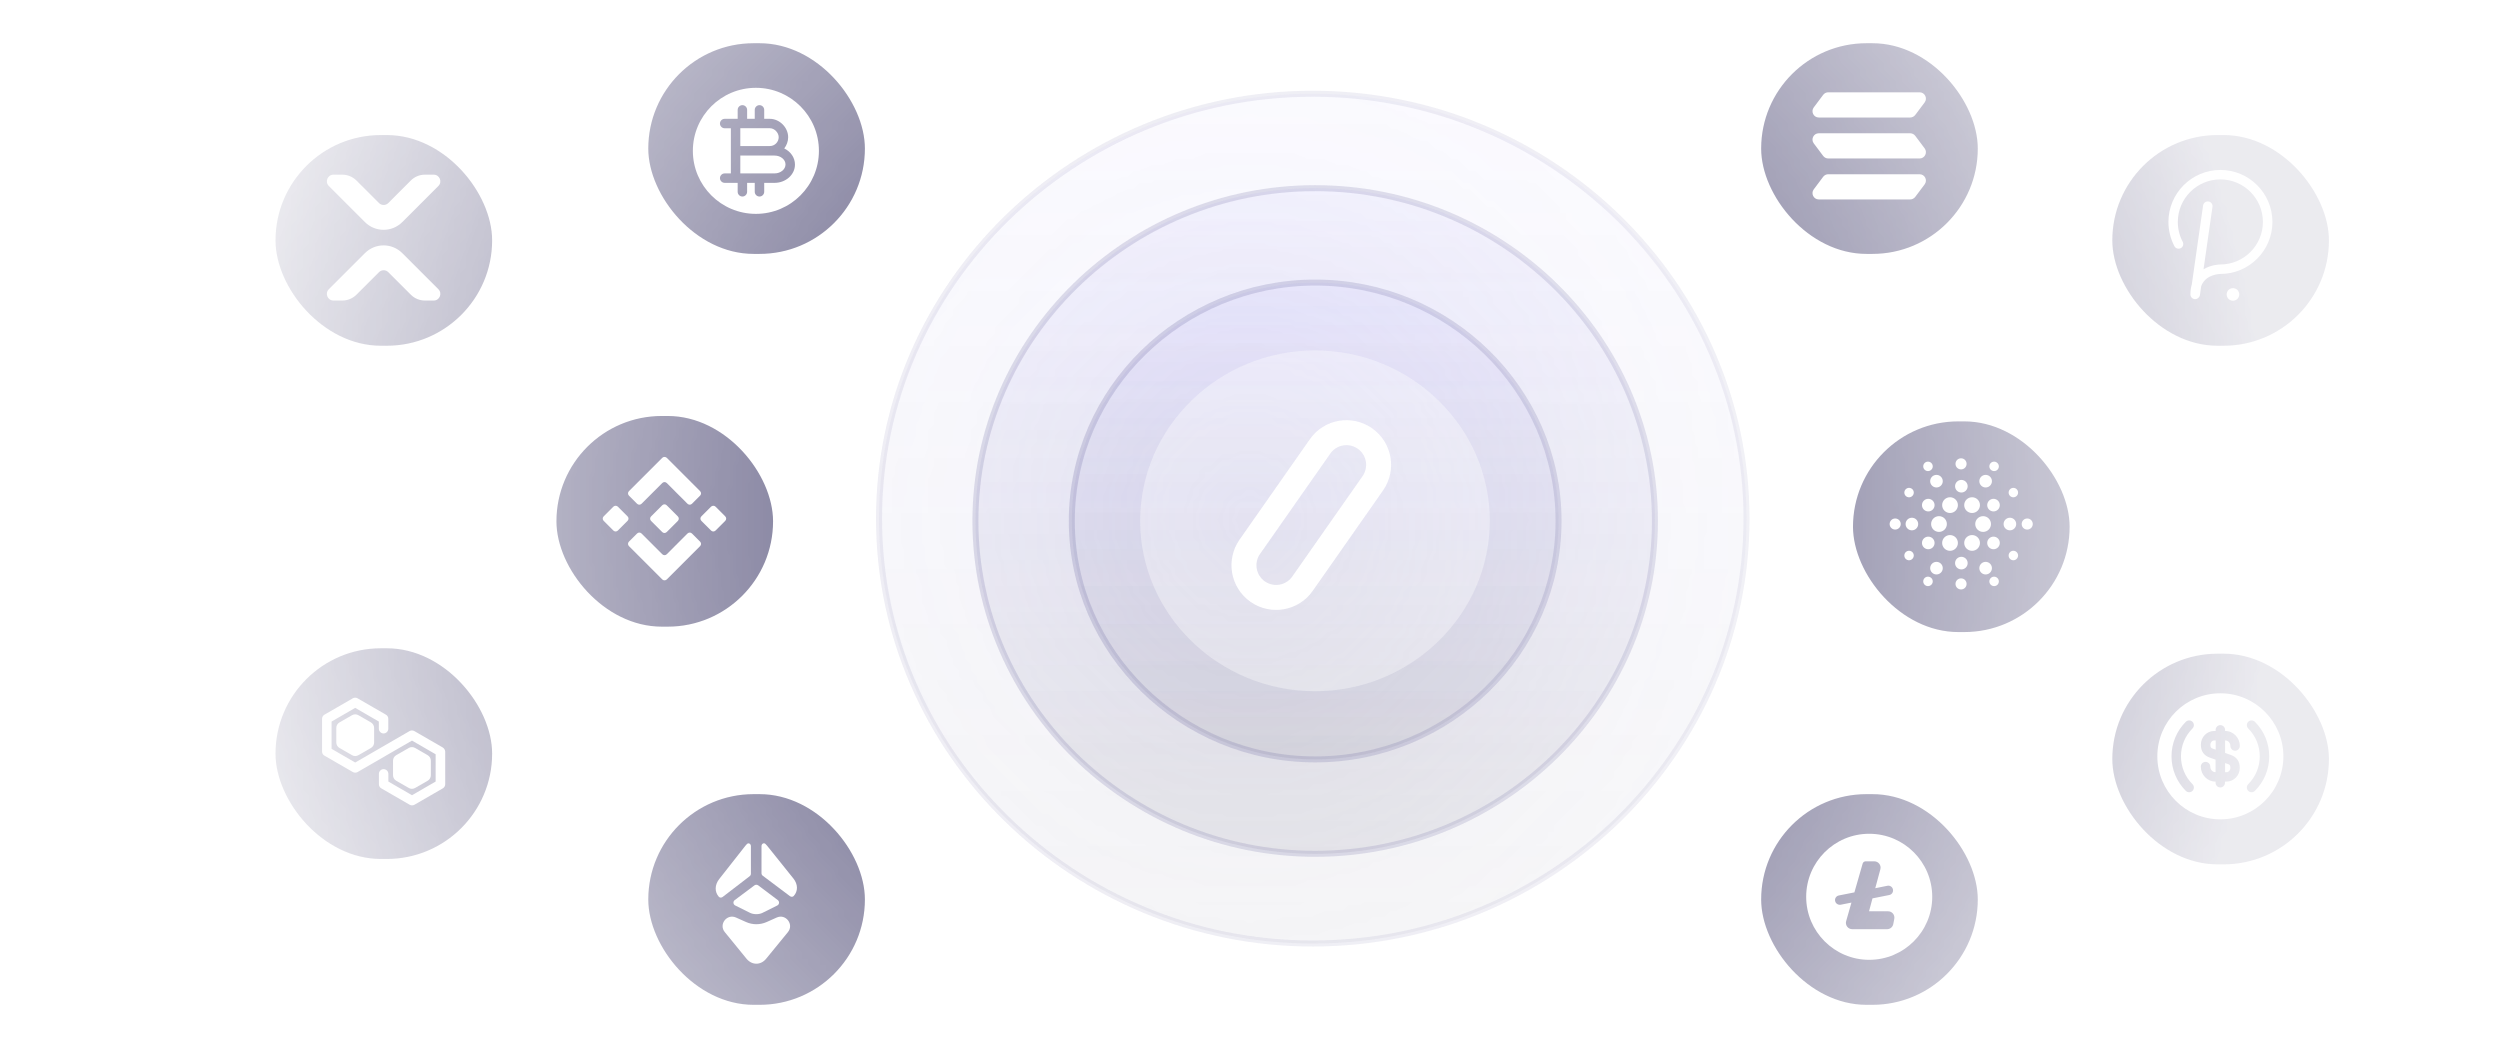 <svg width="416" height="173" viewBox="0 0 416 173" fill="none" xmlns="http://www.w3.org/2000/svg">
  <mask id="mask0_2016_23580" style="mask-type:alpha" maskUnits="userSpaceOnUse" x="0" y="0" width="416" height="173">
    <rect width="416" height="173" fill="url(#paint0_radial_2016_23580)"/>
  </mask>
  <g mask="url(#mask0_2016_23580)">
    <rect x="308.339" y="70.118" width="36.045" height="35.057" rx="17.528" fill="#3B3766"/>
    <path
      d="M331.72 85.102C332.299 85.102 332.769 84.632 332.769 84.053C332.769 83.474 332.299 83.004 331.72 83.004C331.141 83.004 330.671 83.474 330.671 84.053C330.671 84.632 331.141 85.102 331.72 85.102Z"
      fill="white"/>
    <path
      d="M331.72 91.394C332.299 91.394 332.769 90.925 332.769 90.346C332.769 89.766 332.299 89.297 331.72 89.297C331.141 89.297 330.671 89.766 330.671 90.346C330.671 90.925 331.141 91.394 331.72 91.394Z"
      fill="white"/>
    <path
      d="M334.447 88.248C335.026 88.248 335.496 87.778 335.496 87.199C335.496 86.62 335.026 86.15 334.447 86.15C333.868 86.15 333.398 86.62 333.398 87.199C333.398 87.778 333.868 88.248 334.447 88.248Z"
      fill="white"/>
    <path
      d="M320.865 85.102C321.444 85.102 321.914 84.632 321.914 84.053C321.914 83.474 321.444 83.004 320.865 83.004C320.286 83.004 319.816 83.474 319.816 84.053C319.816 84.632 320.286 85.102 320.865 85.102Z"
      fill="white"/>
    <path
      d="M320.865 91.394C321.444 91.394 321.914 90.925 321.914 90.346C321.914 89.766 321.444 89.297 320.865 89.297C320.286 89.297 319.816 89.766 319.816 90.346C319.816 90.925 320.286 91.394 320.865 91.394Z"
      fill="white"/>
    <path
      d="M318.139 88.248C318.718 88.248 319.187 87.778 319.187 87.199C319.187 86.62 318.718 86.15 318.139 86.15C317.559 86.15 317.09 86.62 317.09 87.199C317.09 87.778 317.559 88.248 318.139 88.248Z"
      fill="white"/>
    <path
      d="M330.409 81.116C330.988 81.116 331.458 80.647 331.458 80.068C331.458 79.488 330.988 79.019 330.409 79.019C329.83 79.019 329.36 79.488 329.36 80.068C329.36 80.647 329.83 81.116 330.409 81.116Z"
      fill="white"/>
    <path
      d="M322.228 81.116C322.808 81.116 323.277 80.647 323.277 80.068C323.277 79.488 322.808 79.019 322.228 79.019C321.649 79.019 321.18 79.488 321.18 80.068C321.18 80.647 321.649 81.116 322.228 81.116Z"
      fill="white"/>
    <path
      d="M326.371 81.955C326.951 81.955 327.42 81.486 327.42 80.907C327.42 80.327 326.951 79.858 326.371 79.858C325.792 79.858 325.323 80.327 325.323 80.907C325.323 81.486 325.792 81.955 326.371 81.955Z"
      fill="white"/>
    <path
      d="M330.409 95.59C330.988 95.59 331.458 95.12 331.458 94.541C331.458 93.962 330.988 93.492 330.409 93.492C329.83 93.492 329.36 93.962 329.36 94.541C329.36 95.12 329.83 95.59 330.409 95.59Z"
      fill="white"/>
    <path
      d="M322.228 95.59C322.808 95.59 323.277 95.12 323.277 94.541C323.277 93.962 322.808 93.492 322.228 93.492C321.649 93.492 321.18 93.962 321.18 94.541C321.18 95.12 321.649 95.59 322.228 95.59Z"
      fill="white"/>
    <path
      d="M326.371 94.75C326.951 94.75 327.42 94.281 327.42 93.702C327.42 93.122 326.951 92.653 326.371 92.653C325.792 92.653 325.323 93.122 325.323 93.702C325.323 94.281 325.792 94.75 326.371 94.75Z"
      fill="white"/>
    <path
      d="M328.154 85.364C328.878 85.364 329.465 84.777 329.465 84.053C329.465 83.329 328.878 82.742 328.154 82.742C327.43 82.742 326.844 83.329 326.844 84.053C326.844 84.777 327.43 85.364 328.154 85.364Z"
      fill="white"/>
    <path
      d="M324.484 85.364C325.208 85.364 325.795 84.777 325.795 84.053C325.795 83.329 325.208 82.742 324.484 82.742C323.76 82.742 323.173 83.329 323.173 84.053C323.173 84.777 323.76 85.364 324.484 85.364Z"
      fill="white"/>
    <path
      d="M329.99 88.51C330.714 88.51 331.301 87.923 331.301 87.199C331.301 86.475 330.714 85.888 329.99 85.888C329.266 85.888 328.679 86.475 328.679 87.199C328.679 87.923 329.266 88.51 329.99 88.51Z"
      fill="white"/>
    <path
      d="M322.648 88.51C323.372 88.51 323.959 87.923 323.959 87.199C323.959 86.475 323.372 85.888 322.648 85.888C321.924 85.888 321.337 86.475 321.337 87.199C321.337 87.923 321.924 88.51 322.648 88.51Z"
      fill="white"/>
    <path
      d="M324.484 91.656C325.208 91.656 325.795 91.07 325.795 90.346C325.795 89.621 325.208 89.034 324.484 89.034C323.76 89.034 323.173 89.621 323.173 90.346C323.173 91.07 323.76 91.656 324.484 91.656Z"
      fill="white"/>
    <path
      d="M328.154 91.656C328.878 91.656 329.465 91.07 329.465 90.346C329.465 89.621 328.878 89.034 328.154 89.034C327.43 89.034 326.844 89.621 326.844 90.346C326.844 91.07 327.43 91.656 328.154 91.656Z"
      fill="white"/>
    <path
      d="M326.318 78.107C325.805 78.107 325.396 77.698 325.396 77.184C325.396 76.67 325.805 76.261 326.318 76.261C326.832 76.261 327.241 76.67 327.241 77.184C327.241 77.698 326.832 78.107 326.318 78.107Z"
      fill="white"/>
    <path
      d="M331.825 78.39C331.384 78.39 331.028 78.033 331.028 77.603C331.028 77.173 331.384 76.816 331.814 76.816C332.244 76.816 332.611 77.173 332.611 77.603C332.611 78.033 332.265 78.39 331.825 78.39Z"
      fill="white"/>
    <path
      d="M320.813 78.39C320.383 78.39 320.026 78.033 320.026 77.603C320.026 77.173 320.372 76.816 320.813 76.816H320.823C321.253 76.816 321.61 77.173 321.61 77.603C321.61 78.033 321.253 78.39 320.813 78.39Z"
      fill="white"/>
    <path
      d="M326.318 98.085C325.805 98.085 325.396 97.676 325.396 97.162C325.396 96.649 325.805 96.24 326.318 96.24C326.832 96.24 327.241 96.649 327.241 97.162C327.241 97.676 326.832 98.085 326.318 98.085Z"
      fill="white"/>
    <path
      d="M331.825 97.53C331.384 97.53 331.028 97.173 331.028 96.743C331.028 96.313 331.384 95.957 331.814 95.957C332.244 95.957 332.611 96.313 332.611 96.743C332.611 97.173 332.265 97.53 331.825 97.53Z"
      fill="white"/>
    <path
      d="M320.813 97.53C320.383 97.53 320.026 97.173 320.026 96.743C320.026 96.313 320.372 95.957 320.813 95.957H320.823C321.253 95.957 321.61 96.313 321.61 96.743C321.61 97.173 321.253 97.53 320.813 97.53Z"
      fill="white"/>
    <path
      d="M315.359 88.122C314.856 88.122 314.436 87.713 314.436 87.21V87.199C314.436 86.696 314.845 86.276 315.359 86.276C315.873 86.276 316.282 86.685 316.282 87.199C316.282 87.713 315.862 88.122 315.359 88.122Z"
      fill="white"/>
    <path
      d="M317.666 93.23C317.236 93.23 316.88 92.884 316.88 92.443V92.433C316.88 92.003 317.236 91.646 317.666 91.646C318.096 91.646 318.453 92.003 318.453 92.433C318.453 92.863 318.096 93.23 317.666 93.23Z"
      fill="white"/>
    <path
      d="M317.666 82.752C317.236 82.752 316.88 82.396 316.88 81.966C316.88 81.536 317.236 81.179 317.666 81.179C318.096 81.179 318.453 81.525 318.453 81.955V81.966C318.453 82.396 318.096 82.752 317.666 82.752Z"
      fill="white"/>
    <path
      d="M337.331 88.122C336.827 88.122 336.408 87.713 336.408 87.21V87.199C336.408 86.696 336.817 86.276 337.331 86.276C337.845 86.276 338.254 86.685 338.254 87.199C338.254 87.713 337.834 88.122 337.331 88.122Z"
      fill="white"/>
    <path
      d="M335.023 93.23C334.593 93.23 334.237 92.884 334.237 92.443V92.433C334.237 92.003 334.593 91.646 335.023 91.646C335.453 91.646 335.81 92.003 335.81 92.433C335.81 92.863 335.453 93.23 335.023 93.23Z"
      fill="white"/>
    <path
      d="M335.023 82.752C334.593 82.752 334.237 82.396 334.237 81.966C334.237 81.536 334.593 81.179 335.023 81.179C335.453 81.179 335.81 81.525 335.81 81.966V81.976C335.81 82.396 335.453 82.752 335.023 82.752Z"
      fill="white"/>
    <rect x="293.057" y="132.145" width="36.045" height="35.057" rx="17.528" fill="#3B3766"/>
    <path
      d="M311.037 138.739C305.247 138.739 300.549 143.437 300.549 149.226C300.549 155.016 305.247 159.714 311.037 159.714C316.826 159.714 321.524 155.016 321.524 149.226C321.524 143.437 316.826 138.739 311.037 138.739ZM315.043 153.757C314.948 154.261 314.518 154.617 314.015 154.617H308.205C307.513 154.617 307.009 153.946 307.198 153.285L308.079 150.191L306.286 150.548C306.233 150.558 306.181 150.558 306.128 150.558C305.761 150.558 305.436 150.296 305.363 149.929C305.279 149.499 305.551 149.09 305.981 149.006L308.572 148.492L309.946 143.699C310.009 143.479 310.219 143.322 310.449 143.322H311.876C312.568 143.322 313.071 143.972 312.893 144.643L312.043 147.8L314.068 147.391C314.487 147.307 314.907 147.58 314.99 148.01C315.074 148.44 314.802 148.849 314.372 148.933L311.582 149.489L311.005 151.639H314.183C314.833 151.639 315.326 152.226 315.211 152.876L315.043 153.757Z"
      fill="white"/>
    <rect x="351.488" y="108.773" width="36.045" height="35.057" rx="17.528" fill="#3B3766"/>
    <path
      d="M370.255 128.495H370.496C370.842 128.495 371.136 128.18 371.136 127.792C371.136 127.299 371.02 127.237 370.685 127.121L370.255 126.974V128.495Z"
      fill="white"/>
    <path
      d="M369.468 115.364C363.679 115.364 358.98 120.063 358.98 125.852C358.98 131.641 363.679 136.34 369.468 136.34C375.257 136.34 379.956 131.641 379.956 125.852C379.956 120.063 375.257 115.364 369.468 115.364ZM364.833 130.488C365.137 130.792 365.137 131.295 364.833 131.599C364.675 131.757 364.476 131.83 364.277 131.83C364.077 131.83 363.878 131.757 363.721 131.599C362.19 130.068 361.34 128.023 361.34 125.852C361.34 123.681 362.19 121.636 363.721 120.105C364.025 119.801 364.528 119.801 364.833 120.105C365.137 120.409 365.137 120.912 364.833 121.217C363.595 122.454 362.913 124.101 362.913 125.852C362.913 127.604 363.595 129.25 364.833 130.488ZM371.199 125.621C372.205 125.978 372.698 126.681 372.698 127.782C372.698 129.04 371.713 130.058 370.485 130.058H370.244V130.246C370.244 130.676 369.888 131.033 369.458 131.033C369.028 131.033 368.671 130.676 368.671 130.246V130.058H368.64C367.308 130.058 366.217 128.935 366.217 127.562C366.217 127.132 366.574 126.775 367.004 126.775C367.434 126.775 367.79 127.132 367.79 127.562C367.79 128.075 368.168 128.485 368.64 128.485H368.671V126.408L367.727 126.072C366.72 125.716 366.227 125.013 366.227 123.912C366.227 122.653 367.213 121.636 368.44 121.636H368.682V121.447C368.682 121.017 369.038 120.661 369.468 120.661C369.898 120.661 370.255 121.017 370.255 121.447V121.636H370.286C371.618 121.636 372.709 122.758 372.709 124.132C372.709 124.562 372.352 124.919 371.922 124.919C371.492 124.919 371.136 124.562 371.136 124.132C371.136 123.618 370.758 123.209 370.286 123.209H370.255V125.286L371.199 125.621ZM375.215 131.599C375.058 131.757 374.859 131.83 374.66 131.83C374.46 131.83 374.261 131.757 374.104 131.599C373.8 131.295 373.8 130.792 374.104 130.488C375.341 129.25 376.023 127.604 376.023 125.852C376.023 124.101 375.341 122.454 374.104 121.217C373.8 120.912 373.8 120.409 374.104 120.105C374.408 119.801 374.911 119.801 375.215 120.105C376.747 121.636 377.596 123.681 377.596 125.852C377.596 128.023 376.747 130.068 375.215 131.599Z"
      fill="white"/>
    <path
      d="M367.811 123.923C367.811 124.415 367.926 124.478 368.262 124.594L368.692 124.741V123.209H368.451C368.094 123.209 367.811 123.534 367.811 123.923Z"
      fill="white"/>
    <rect x="351.488" y="22.474" width="36.045" height="35.057" rx="17.528" fill="#3B3766"/>
    <path
      d="M365.273 49.779C365.252 49.779 365.231 49.779 365.221 49.779C364.812 49.747 364.486 49.412 364.486 48.992C364.486 48.394 364.56 47.838 364.717 47.325L366.594 34.194C366.657 33.764 367.056 33.47 367.486 33.523C367.916 33.586 368.22 33.984 368.157 34.414L366.668 44.807C367.968 44.021 369.384 44.01 369.468 44.01C373.369 44.01 376.547 40.833 376.547 36.931C376.547 33.03 373.369 29.852 369.468 29.852C365.567 29.852 362.389 33.03 362.389 36.931C362.389 38.085 362.672 39.228 363.207 40.235C363.406 40.623 363.259 41.095 362.882 41.294C362.494 41.493 362.022 41.346 361.823 40.969C361.172 39.731 360.826 38.337 360.826 36.931C360.826 32.159 364.707 28.279 369.479 28.279C374.25 28.279 378.131 32.159 378.131 36.931C378.131 41.703 374.25 45.584 369.479 45.584C369.384 45.584 367.161 45.626 366.364 47.419C366.332 47.503 366.29 47.587 366.269 47.671L366.07 49.097C365.997 49.495 365.661 49.779 365.273 49.779Z"
      fill="white"/>
    <path
      d="M371.565 50.041C371.293 50.041 371.02 49.926 370.821 49.737C370.632 49.538 370.517 49.265 370.517 48.992C370.517 48.856 370.548 48.72 370.601 48.594C370.653 48.457 370.726 48.353 370.821 48.248C371.114 47.954 371.576 47.86 371.964 48.027C372.1 48.08 372.205 48.153 372.31 48.248C372.404 48.353 372.478 48.457 372.53 48.594C372.583 48.72 372.614 48.856 372.614 48.992C372.614 49.265 372.499 49.538 372.31 49.737C372.205 49.831 372.1 49.905 371.964 49.957C371.838 50.01 371.702 50.041 371.565 50.041Z"
      fill="white"/>
    <path opacity="0.15"
          d="M218.444 157C258.14 157 290.618 125.185 290.618 86.299C290.618 47.414 258.14 15.598 218.444 15.598C178.749 15.598 146.271 47.414 146.271 86.299C146.271 125.185 178.749 157 218.444 157Z"
          fill="url(#paint1_linear_2016_23580)" stroke="#5A5596" stroke-linecap="round" stroke-linejoin="round"/>
    <path opacity="0.25"
          d="M218.845 142.074C249.94 142.074 275.381 117.152 275.381 86.692C275.381 56.232 249.94 31.31 218.845 31.31C187.75 31.31 162.309 56.232 162.309 86.692C162.309 117.152 187.75 142.074 218.845 142.074Z"
          fill="url(#paint2_linear_2016_23580)" stroke="#5A5596" stroke-linecap="round" stroke-linejoin="round"/>
    <path opacity="0.25"
          d="M218.845 126.362C241.118 126.362 259.342 108.51 259.342 86.691C259.342 64.872 241.118 47.02 218.845 47.02C196.571 47.02 178.347 64.872 178.347 86.691C178.347 108.51 196.571 126.362 218.845 126.362Z"
          fill="url(#paint3_linear_2016_23580)" stroke="#5A5596" stroke-linecap="round" stroke-linejoin="round"/>
    <g opacity="0.35" filter="url(#filter0_f_2016_23580)">
      <path
        d="M218.813 115.021C234.812 115.021 247.903 102.262 247.903 86.668C247.903 71.073 234.812 58.313 218.813 58.313C202.813 58.313 189.722 71.073 189.722 86.668C189.722 102.262 202.813 115.021 218.813 115.021Z"
        fill="white"/>
    </g>
    <rect x="92.592" y="69.219" width="36.045" height="35.057" rx="17.528" fill="#3B3766"/>
    <path
      d="M110.204 76.18L104.656 81.728C104.447 81.938 104.447 82.263 104.656 82.473L106.009 83.826C106.219 84.035 106.544 84.035 106.754 83.826L110.204 80.375C110.414 80.165 110.739 80.165 110.949 80.375L114.399 83.826C114.609 84.035 114.934 84.035 115.144 83.826L116.497 82.473C116.707 82.263 116.707 81.938 116.497 81.728L110.949 76.18C110.739 75.981 110.404 75.981 110.204 76.18Z"
      fill="white"/>
    <path
      d="M110.204 96.421L104.656 90.873C104.447 90.663 104.447 90.338 104.656 90.129L106.009 88.776C106.219 88.566 106.544 88.566 106.754 88.776L110.204 92.226C110.414 92.436 110.739 92.436 110.949 92.226L114.399 88.776C114.609 88.566 114.934 88.566 115.144 88.776L116.497 90.129C116.707 90.338 116.707 90.663 116.497 90.873L110.949 96.421C110.739 96.621 110.404 96.621 110.204 96.421Z"
      fill="white"/>
    <path
      d="M119.066 84.308L120.681 85.923C120.891 86.133 120.891 86.458 120.681 86.668L119.066 88.283C118.857 88.493 118.531 88.493 118.322 88.283L116.707 86.668C116.497 86.458 116.497 86.133 116.707 85.923L118.322 84.308C118.531 84.109 118.867 84.109 119.066 84.308Z"
      fill="white"/>
    <path
      d="M102.811 84.308L104.426 85.923C104.636 86.133 104.636 86.458 104.426 86.668L102.811 88.283C102.601 88.493 102.276 88.493 102.066 88.283L100.451 86.668C100.241 86.458 100.241 86.133 100.451 85.923L102.066 84.308C102.276 84.109 102.611 84.109 102.811 84.308Z"
      fill="white"/>
    <path
      d="M110.938 84.077L112.795 85.933C113.004 86.143 113.004 86.468 112.795 86.678L110.938 88.534C110.728 88.744 110.403 88.744 110.194 88.534L108.337 86.678C108.127 86.468 108.127 86.143 108.337 85.933L110.194 84.077C110.403 83.867 110.739 83.867 110.938 84.077Z"
      fill="white"/>
    <rect x="45.846" y="22.474" width="36.045" height="35.057" rx="17.528" fill="#3B3766"/>
    <path
      d="M56.967 29.065H55.489C54.513 29.065 54.02 30.25 54.712 30.943L60.722 36.952C62.442 38.672 65.221 38.672 66.941 36.952L72.951 30.943C73.643 30.25 73.15 29.065 72.174 29.065H70.696C69.825 29.065 68.986 29.411 68.367 30.03L64.613 33.785C64.183 34.215 63.491 34.215 63.061 33.785L59.306 30.03C58.677 29.411 57.838 29.065 56.967 29.065Z"
      fill="white"/>
    <path
      d="M56.967 50.009H55.489C54.513 50.009 54.02 48.824 54.712 48.132L60.722 42.123C62.442 40.403 65.221 40.403 66.941 42.123L72.951 48.132C73.643 48.824 73.15 50.009 72.174 50.009H70.696C69.825 50.009 68.986 49.663 68.367 49.044L64.613 45.29C64.183 44.86 63.491 44.86 63.061 45.29L59.306 49.044C58.677 49.663 57.838 50.009 56.967 50.009Z"
      fill="white"/>
    <rect x="45.846" y="107.874" width="36.045" height="35.057" rx="17.528" fill="#3B3766"/>
    <path
      d="M73.663 124.376L68.944 121.649C68.703 121.513 68.398 121.513 68.157 121.649L63.438 124.376C63.438 124.376 63.438 124.387 63.427 124.387L59.106 126.883L55.173 124.607V120.066L59.106 117.79L63.039 120.066V121.261C63.039 121.691 63.396 122.048 63.826 122.048C64.256 122.048 64.612 121.691 64.612 121.261V119.604C64.612 119.321 64.466 119.059 64.214 118.922L59.494 116.196C59.253 116.059 58.949 116.059 58.708 116.196L53.988 118.922C53.747 119.059 53.59 119.321 53.59 119.604V125.058C53.59 125.341 53.737 125.603 53.988 125.739L58.708 128.466C58.834 128.54 58.97 128.571 59.106 128.571C59.243 128.571 59.379 128.54 59.505 128.466L64.224 125.739C64.224 125.739 64.224 125.729 64.235 125.729L68.556 123.233L72.489 125.509V130.05L68.556 132.326L64.623 130.05V128.77C64.623 128.34 64.266 127.984 63.836 127.984C63.406 127.984 63.05 128.34 63.05 128.77V130.501C63.05 130.784 63.197 131.046 63.448 131.183L68.168 133.909C68.294 133.983 68.43 134.014 68.566 134.014C68.703 134.014 68.839 133.983 68.965 133.909L73.684 131.183C73.925 131.046 74.083 130.784 74.083 130.501V125.047C74.051 124.775 73.905 124.512 73.663 124.376Z"
      fill="white"/>
    <path
      d="M55.96 121.125V123.548C55.96 123.925 56.16 124.271 56.485 124.46L58.582 125.666C58.907 125.855 59.306 125.855 59.631 125.666L61.728 124.46C62.054 124.271 62.253 123.925 62.253 123.548V121.125C62.253 120.747 62.054 120.401 61.728 120.213L59.631 119.006C59.306 118.818 58.907 118.818 58.582 119.006L56.485 120.213C56.16 120.401 55.96 120.747 55.96 121.125Z"
      fill="white"/>
    <path
      d="M65.399 126.579V129.001C65.399 129.379 65.598 129.725 65.924 129.914L68.021 131.12C68.346 131.309 68.745 131.309 69.07 131.12L71.167 129.914C71.493 129.725 71.692 129.379 71.692 129.001V126.579C71.692 126.201 71.493 125.855 71.167 125.666L69.07 124.46C68.745 124.271 68.346 124.271 68.021 124.46L65.924 125.666C65.598 125.855 65.399 126.201 65.399 126.579Z"
      fill="white"/>
    <rect x="107.874" y="7.192" width="36.045" height="35.057" rx="17.528" fill="#3B3766"/>
    <path
      d="M128.894 25.886H128.086H123.188V28.854H124.562H128.894C129.89 28.854 130.708 28.183 130.708 27.365C130.708 26.547 129.89 25.886 128.894 25.886Z"
      fill="white"/>
    <path
      d="M125.779 14.612C119.99 14.612 115.292 19.31 115.292 25.099C115.292 30.889 119.99 35.587 125.779 35.587C131.568 35.587 136.267 30.889 136.267 25.099C136.267 19.31 131.568 14.612 125.779 14.612ZM128.894 30.427H127.164V31.916C127.164 32.346 126.807 32.703 126.377 32.703C125.947 32.703 125.59 32.346 125.59 31.916V30.427H124.563H124.321V31.916C124.321 32.346 123.965 32.703 123.535 32.703C123.105 32.703 122.748 32.346 122.748 31.916V30.427H122.402H120.588C120.158 30.427 119.801 30.07 119.801 29.64C119.801 29.21 120.158 28.854 120.588 28.854H121.616V25.099V21.345H120.588C120.158 21.345 119.801 20.988 119.801 20.558C119.801 20.128 120.158 19.771 120.588 19.771H122.402H122.748V18.282C122.748 17.852 123.105 17.496 123.535 17.496C123.965 17.496 124.321 17.852 124.321 18.282V19.771H124.563H125.59V18.282C125.59 17.852 125.947 17.496 126.377 17.496C126.807 17.496 127.164 17.852 127.164 18.282V19.771H128.087C129.712 19.771 131.149 21.198 131.149 22.834C131.149 23.537 130.897 24.176 130.499 24.701C131.558 25.215 132.282 26.221 132.282 27.386C132.282 29.053 130.761 30.427 128.894 30.427Z"
      fill="white"/>
    <path
      d="M129.575 22.824C129.575 22.131 128.925 21.334 128.086 21.334H124.562H123.188V24.302H128.086C128.904 24.313 129.575 23.642 129.575 22.824Z"
      fill="white"/>
    <rect x="293.057" y="7.192" width="36.045" height="35.057" rx="17.528" fill="#3B3766"/>
    <path
      d="M319.427 15.359H304.219C303.894 15.359 303.58 15.516 303.38 15.778L301.807 17.876C301.293 18.568 301.786 19.554 302.646 19.554H317.854C318.179 19.554 318.493 19.396 318.693 19.134L320.266 17.037C320.78 16.345 320.287 15.359 319.427 15.359Z"
      fill="white"/>
    <path
      d="M302.646 22.176H317.854C318.179 22.176 318.493 22.333 318.693 22.595L320.266 24.693C320.78 25.385 320.287 26.371 319.427 26.371H304.219C303.894 26.371 303.58 26.214 303.38 25.951L301.807 23.854C301.293 23.162 301.786 22.176 302.646 22.176Z"
      fill="white"/>
    <path
      d="M319.427 28.993H304.219C303.894 28.993 303.58 29.15 303.38 29.412L301.807 31.51C301.293 32.202 301.786 33.188 302.646 33.188H317.854C318.179 33.188 318.493 33.03 318.693 32.768L320.266 30.671C320.78 29.979 320.287 28.993 319.427 28.993Z"
      fill="white"/>
    <rect x="107.874" y="132.145" width="36.045" height="35.057" rx="17.528" fill="#3B3766"/>
    <path
      d="M122.466 152.674L124.154 153.429C125.234 153.911 126.472 153.911 127.563 153.429L129.251 152.674C130.762 152.002 132.156 153.827 131.108 155.107L127.479 159.543C126.587 160.634 125.13 160.634 124.228 159.543L120.609 155.107C119.55 153.827 120.945 152.002 122.466 152.674Z"
      fill="white"/>
    <path
      d="M122.256 149.779C121.942 150.01 121.983 150.492 122.34 150.67L124.805 151.897C125.381 152.191 126.315 152.191 126.881 151.897L129.346 150.67C129.692 150.492 129.734 150.02 129.43 149.779L126.168 147.325C125.979 147.188 125.728 147.188 125.539 147.325L122.256 149.779Z"
      fill="white"/>
    <path
      d="M132.02 146.182L127.647 140.728C127.563 140.623 127.468 140.529 127.374 140.435C127.101 140.172 126.713 140.414 126.713 140.791V145.301C126.713 145.469 126.787 145.626 126.923 145.72L131.275 148.992L131.464 149.129C131.653 149.265 131.915 149.265 132.072 149.097C132.807 148.3 132.796 147.147 132.02 146.182Z"
      fill="white"/>
    <path
      d="M119.676 146.276L124.028 140.739C124.112 140.634 124.196 140.539 124.291 140.445C124.563 140.183 124.951 140.414 124.951 140.802V145.385C124.951 145.552 124.878 145.699 124.742 145.804L120.41 149.129L120.232 149.265C120.043 149.401 119.781 149.401 119.613 149.223C118.9 148.416 118.91 147.262 119.676 146.276Z"
      fill="white"/>
    <path fill-rule="evenodd" clip-rule="evenodd"
          d="M209.666 92.179L221.365 75.471C222.403 73.989 224.446 73.628 225.928 74.666C227.41 75.704 227.771 77.747 226.733 79.229L215.033 95.938C213.996 97.42 211.953 97.78 210.471 96.742C208.988 95.704 208.628 93.661 209.666 92.179ZM228.312 71.263C231.674 73.617 232.491 78.25 230.137 81.612L218.437 98.321C216.083 101.683 211.449 102.5 208.087 100.146C204.725 97.792 203.908 93.158 206.262 89.796L217.962 73.087C220.316 69.725 224.95 68.908 228.312 71.263Z"
          fill="white"/>
  </g>
  <defs>
    <filter id="filter0_f_2016_23580" x="132.278" y="0.869" width="173.07" height="171.597"
            filterUnits="userSpaceOnUse" color-interpolation-filters="sRGB">
      <feFlood flood-opacity="0" result="BackgroundImageFix"/>
      <feBlend mode="normal" in="SourceGraphic" in2="BackgroundImageFix" result="shape"/>
      <feGaussianBlur stdDeviation="28.722" result="effect1_foregroundBlur_2016_23580"/>
    </filter>
    <radialGradient id="paint0_radial_2016_23580" cx="0" cy="0" r="1" gradientUnits="userSpaceOnUse"
                    gradientTransform="translate(208 86.5) rotate(-180) scale(184.354 192.296)">
      <stop stop-color="white"/>
      <stop offset="0.925" stop-color="white" stop-opacity="0.1"/>
    </radialGradient>
    <linearGradient id="paint1_linear_2016_23580" x1="218.444" y1="15.598" x2="218.444" y2="157"
                    gradientUnits="userSpaceOnUse">
      <stop stop-color="#ABA4F6" stop-opacity="0.6"/>
      <stop offset="1" stop-color="#9392A4"/>
    </linearGradient>
    <linearGradient id="paint2_linear_2016_23580" x1="218.845" y1="31.31" x2="218.845" y2="142.074"
                    gradientUnits="userSpaceOnUse">
      <stop stop-color="#ABA4F6" stop-opacity="0.6"/>
      <stop offset="1" stop-color="#9392A4"/>
    </linearGradient>
    <linearGradient id="paint3_linear_2016_23580" x1="218.845" y1="47.02" x2="218.845" y2="126.362"
                    gradientUnits="userSpaceOnUse">
      <stop stop-color="#ABA4F6" stop-opacity="0.6"/>
      <stop offset="1" stop-color="#9392A4"/>
    </linearGradient>
  </defs>
</svg>
